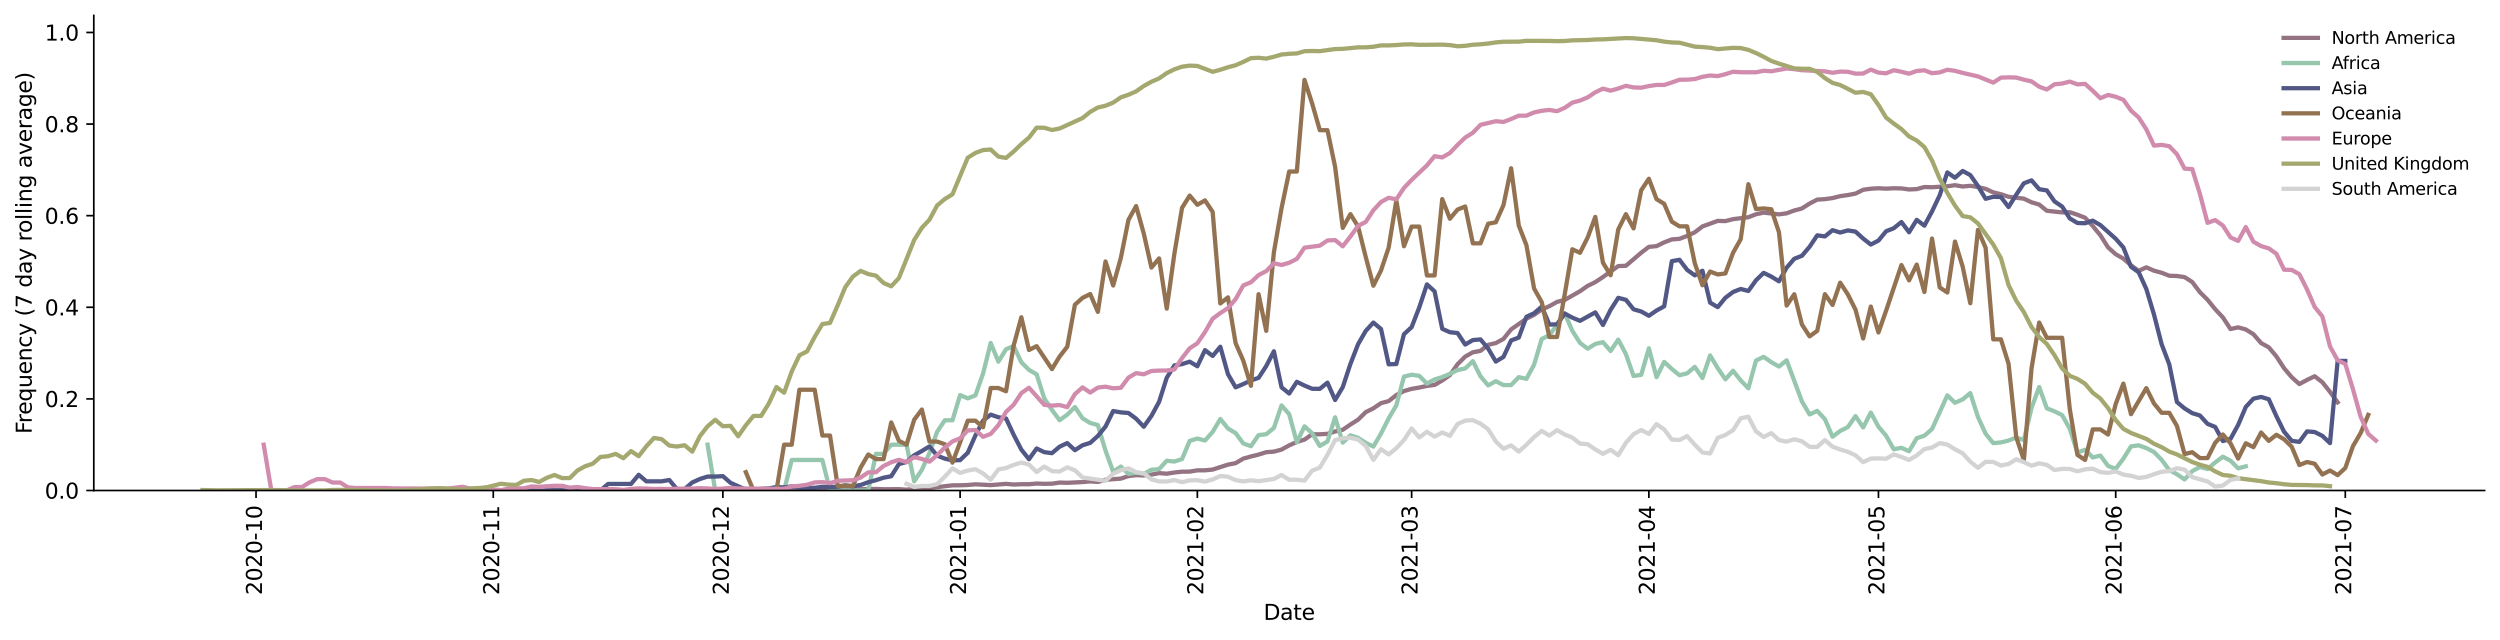 <?xml version="1.0" encoding="utf-8" standalone="no"?>
<!DOCTYPE svg PUBLIC "-//W3C//DTD SVG 1.1//EN"
  "http://www.w3.org/Graphics/SVG/1.1/DTD/svg11.dtd">
<svg height="298.621pt" version="1.1" viewBox="0 0 1166.981 298.621" width="1166.981pt" xmlns="http://www.w3.org/2000/svg" xmlns:xlink="http://www.w3.org/1999/xlink">
 <defs>
  <style type="text/css">*{stroke-linecap:butt;stroke-linejoin:round;}</style>
 </defs>
 <g id="figure_1">
  <g id="patch_1">
   <path d="M 0 298.621 
L 1166.981 298.621 
L 1166.981 0 
L 0 0 
z
" style="fill:#ffffff;"/>
  </g>
  <g id="axes_1">
   <g id="patch_2">
    <path d="M 43.781 228.96 
L 1159.781 228.96 
L 1159.781 7.2 
L 43.781 7.2 
z
" style="fill:#ffffff;"/>
   </g>
   <g id="matplotlib.axis_1">
    <g id="xtick_1">
     <g id="line2d_1">
      <defs>
       <path d="M 0 0 
L 0 3.5 
" id="m1d7f6520e1" style="stroke:#000000;stroke-width:0.8;"/>
      </defs>
      <g>
       <use style="stroke:#000000;stroke-width:0.8;" x="119.515" xlink:href="#m1d7f6520e1" y="228.96"/>
      </g>
     </g>
     <g id="text_1">
      <!-- 2020-10 -->
      <g transform="translate(122.274 277.743)rotate(-90)scale(0.1 -0.1)">
       <defs>
        <path d="M 1228 531 
L 3431 531 
L 3431 0 
L 469 0 
L 469 531 
Q 828 903 1448 1529 
Q 2069 2156 2228 2338 
Q 2531 2678 2651 2914 
Q 2772 3150 2772 3378 
Q 2772 3750 2511 3984 
Q 2250 4219 1831 4219 
Q 1534 4219 1204 4116 
Q 875 4013 500 3803 
L 500 4441 
Q 881 4594 1212 4672 
Q 1544 4750 1819 4750 
Q 2544 4750 2975 4387 
Q 3406 4025 3406 3419 
Q 3406 3131 3298 2873 
Q 3191 2616 2906 2266 
Q 2828 2175 2409 1742 
Q 1991 1309 1228 531 
z
" id="DejaVuSans-32" transform="scale(0.016)"/>
        <path d="M 2034 4250 
Q 1547 4250 1301 3770 
Q 1056 3291 1056 2328 
Q 1056 1369 1301 889 
Q 1547 409 2034 409 
Q 2525 409 2770 889 
Q 3016 1369 3016 2328 
Q 3016 3291 2770 3770 
Q 2525 4250 2034 4250 
z
M 2034 4750 
Q 2819 4750 3233 4129 
Q 3647 3509 3647 2328 
Q 3647 1150 3233 529 
Q 2819 -91 2034 -91 
Q 1250 -91 836 529 
Q 422 1150 422 2328 
Q 422 3509 836 4129 
Q 1250 4750 2034 4750 
z
" id="DejaVuSans-30" transform="scale(0.016)"/>
        <path d="M 313 2009 
L 1997 2009 
L 1997 1497 
L 313 1497 
L 313 2009 
z
" id="DejaVuSans-2d" transform="scale(0.016)"/>
        <path d="M 794 531 
L 1825 531 
L 1825 4091 
L 703 3866 
L 703 4441 
L 1819 4666 
L 2450 4666 
L 2450 531 
L 3481 531 
L 3481 0 
L 794 0 
L 794 531 
z
" id="DejaVuSans-31" transform="scale(0.016)"/>
       </defs>
       <use xlink:href="#DejaVuSans-32"/>
       <use x="63.623" xlink:href="#DejaVuSans-30"/>
       <use x="127.246" xlink:href="#DejaVuSans-32"/>
       <use x="190.869" xlink:href="#DejaVuSans-30"/>
       <use x="254.492" xlink:href="#DejaVuSans-2d"/>
       <use x="290.576" xlink:href="#DejaVuSans-31"/>
       <use x="354.199" xlink:href="#DejaVuSans-30"/>
      </g>
     </g>
    </g>
    <g id="xtick_2">
     <g id="line2d_2">
      <g>
       <use style="stroke:#000000;stroke-width:0.8;" x="230.258" xlink:href="#m1d7f6520e1" y="228.96"/>
      </g>
     </g>
     <g id="text_2">
      <!-- 2020-11 -->
      <g transform="translate(233.017 277.743)rotate(-90)scale(0.1 -0.1)">
       <use xlink:href="#DejaVuSans-32"/>
       <use x="63.623" xlink:href="#DejaVuSans-30"/>
       <use x="127.246" xlink:href="#DejaVuSans-32"/>
       <use x="190.869" xlink:href="#DejaVuSans-30"/>
       <use x="254.492" xlink:href="#DejaVuSans-2d"/>
       <use x="290.576" xlink:href="#DejaVuSans-31"/>
       <use x="354.199" xlink:href="#DejaVuSans-31"/>
      </g>
     </g>
    </g>
    <g id="xtick_3">
     <g id="line2d_3">
      <g>
       <use style="stroke:#000000;stroke-width:0.8;" x="337.428" xlink:href="#m1d7f6520e1" y="228.96"/>
      </g>
     </g>
     <g id="text_3">
      <!-- 2020-12 -->
      <g transform="translate(340.187 277.743)rotate(-90)scale(0.1 -0.1)">
       <use xlink:href="#DejaVuSans-32"/>
       <use x="63.623" xlink:href="#DejaVuSans-30"/>
       <use x="127.246" xlink:href="#DejaVuSans-32"/>
       <use x="190.869" xlink:href="#DejaVuSans-30"/>
       <use x="254.492" xlink:href="#DejaVuSans-2d"/>
       <use x="290.576" xlink:href="#DejaVuSans-31"/>
       <use x="354.199" xlink:href="#DejaVuSans-32"/>
      </g>
     </g>
    </g>
    <g id="xtick_4">
     <g id="line2d_4">
      <g>
       <use style="stroke:#000000;stroke-width:0.8;" x="448.17" xlink:href="#m1d7f6520e1" y="228.96"/>
      </g>
     </g>
     <g id="text_4">
      <!-- 2021-01 -->
      <g transform="translate(450.93 277.743)rotate(-90)scale(0.1 -0.1)">
       <use xlink:href="#DejaVuSans-32"/>
       <use x="63.623" xlink:href="#DejaVuSans-30"/>
       <use x="127.246" xlink:href="#DejaVuSans-32"/>
       <use x="190.869" xlink:href="#DejaVuSans-31"/>
       <use x="254.492" xlink:href="#DejaVuSans-2d"/>
       <use x="290.576" xlink:href="#DejaVuSans-30"/>
       <use x="354.199" xlink:href="#DejaVuSans-31"/>
      </g>
     </g>
    </g>
    <g id="xtick_5">
     <g id="line2d_5">
      <g>
       <use style="stroke:#000000;stroke-width:0.8;" x="558.913" xlink:href="#m1d7f6520e1" y="228.96"/>
      </g>
     </g>
     <g id="text_5">
      <!-- 2021-02 -->
      <g transform="translate(561.673 277.743)rotate(-90)scale(0.1 -0.1)">
       <use xlink:href="#DejaVuSans-32"/>
       <use x="63.623" xlink:href="#DejaVuSans-30"/>
       <use x="127.246" xlink:href="#DejaVuSans-32"/>
       <use x="190.869" xlink:href="#DejaVuSans-31"/>
       <use x="254.492" xlink:href="#DejaVuSans-2d"/>
       <use x="290.576" xlink:href="#DejaVuSans-30"/>
       <use x="354.199" xlink:href="#DejaVuSans-32"/>
      </g>
     </g>
    </g>
    <g id="xtick_6">
     <g id="line2d_6">
      <g>
       <use style="stroke:#000000;stroke-width:0.8;" x="658.939" xlink:href="#m1d7f6520e1" y="228.96"/>
      </g>
     </g>
     <g id="text_6">
      <!-- 2021-03 -->
      <g transform="translate(661.698 277.743)rotate(-90)scale(0.1 -0.1)">
       <defs>
        <path d="M 2597 2516 
Q 3050 2419 3304 2112 
Q 3559 1806 3559 1356 
Q 3559 666 3084 287 
Q 2609 -91 1734 -91 
Q 1441 -91 1130 -33 
Q 819 25 488 141 
L 488 750 
Q 750 597 1062 519 
Q 1375 441 1716 441 
Q 2309 441 2620 675 
Q 2931 909 2931 1356 
Q 2931 1769 2642 2001 
Q 2353 2234 1838 2234 
L 1294 2234 
L 1294 2753 
L 1863 2753 
Q 2328 2753 2575 2939 
Q 2822 3125 2822 3475 
Q 2822 3834 2567 4026 
Q 2313 4219 1838 4219 
Q 1578 4219 1281 4162 
Q 984 4106 628 3988 
L 628 4550 
Q 988 4650 1302 4700 
Q 1616 4750 1894 4750 
Q 2613 4750 3031 4423 
Q 3450 4097 3450 3541 
Q 3450 3153 3228 2886 
Q 3006 2619 2597 2516 
z
" id="DejaVuSans-33" transform="scale(0.016)"/>
       </defs>
       <use xlink:href="#DejaVuSans-32"/>
       <use x="63.623" xlink:href="#DejaVuSans-30"/>
       <use x="127.246" xlink:href="#DejaVuSans-32"/>
       <use x="190.869" xlink:href="#DejaVuSans-31"/>
       <use x="254.492" xlink:href="#DejaVuSans-2d"/>
       <use x="290.576" xlink:href="#DejaVuSans-30"/>
       <use x="354.199" xlink:href="#DejaVuSans-33"/>
      </g>
     </g>
    </g>
    <g id="xtick_7">
     <g id="line2d_7">
      <g>
       <use style="stroke:#000000;stroke-width:0.8;" x="769.681" xlink:href="#m1d7f6520e1" y="228.96"/>
      </g>
     </g>
     <g id="text_7">
      <!-- 2021-04 -->
      <g transform="translate(772.441 277.743)rotate(-90)scale(0.1 -0.1)">
       <defs>
        <path d="M 2419 4116 
L 825 1625 
L 2419 1625 
L 2419 4116 
z
M 2253 4666 
L 3047 4666 
L 3047 1625 
L 3713 1625 
L 3713 1100 
L 3047 1100 
L 3047 0 
L 2419 0 
L 2419 1100 
L 313 1100 
L 313 1709 
L 2253 4666 
z
" id="DejaVuSans-34" transform="scale(0.016)"/>
       </defs>
       <use xlink:href="#DejaVuSans-32"/>
       <use x="63.623" xlink:href="#DejaVuSans-30"/>
       <use x="127.246" xlink:href="#DejaVuSans-32"/>
       <use x="190.869" xlink:href="#DejaVuSans-31"/>
       <use x="254.492" xlink:href="#DejaVuSans-2d"/>
       <use x="290.576" xlink:href="#DejaVuSans-30"/>
       <use x="354.199" xlink:href="#DejaVuSans-34"/>
      </g>
     </g>
    </g>
    <g id="xtick_8">
     <g id="line2d_8">
      <g>
       <use style="stroke:#000000;stroke-width:0.8;" x="876.852" xlink:href="#m1d7f6520e1" y="228.96"/>
      </g>
     </g>
     <g id="text_8">
      <!-- 2021-05 -->
      <g transform="translate(879.611 277.743)rotate(-90)scale(0.1 -0.1)">
       <defs>
        <path d="M 691 4666 
L 3169 4666 
L 3169 4134 
L 1269 4134 
L 1269 2991 
Q 1406 3038 1543 3061 
Q 1681 3084 1819 3084 
Q 2600 3084 3056 2656 
Q 3513 2228 3513 1497 
Q 3513 744 3044 326 
Q 2575 -91 1722 -91 
Q 1428 -91 1123 -41 
Q 819 9 494 109 
L 494 744 
Q 775 591 1075 516 
Q 1375 441 1709 441 
Q 2250 441 2565 725 
Q 2881 1009 2881 1497 
Q 2881 1984 2565 2268 
Q 2250 2553 1709 2553 
Q 1456 2553 1204 2497 
Q 953 2441 691 2322 
L 691 4666 
z
" id="DejaVuSans-35" transform="scale(0.016)"/>
       </defs>
       <use xlink:href="#DejaVuSans-32"/>
       <use x="63.623" xlink:href="#DejaVuSans-30"/>
       <use x="127.246" xlink:href="#DejaVuSans-32"/>
       <use x="190.869" xlink:href="#DejaVuSans-31"/>
       <use x="254.492" xlink:href="#DejaVuSans-2d"/>
       <use x="290.576" xlink:href="#DejaVuSans-30"/>
       <use x="354.199" xlink:href="#DejaVuSans-35"/>
      </g>
     </g>
    </g>
    <g id="xtick_9">
     <g id="line2d_9">
      <g>
       <use style="stroke:#000000;stroke-width:0.8;" x="987.594" xlink:href="#m1d7f6520e1" y="228.96"/>
      </g>
     </g>
     <g id="text_9">
      <!-- 2021-06 -->
      <g transform="translate(990.354 277.743)rotate(-90)scale(0.1 -0.1)">
       <defs>
        <path d="M 2113 2584 
Q 1688 2584 1439 2293 
Q 1191 2003 1191 1497 
Q 1191 994 1439 701 
Q 1688 409 2113 409 
Q 2538 409 2786 701 
Q 3034 994 3034 1497 
Q 3034 2003 2786 2293 
Q 2538 2584 2113 2584 
z
M 3366 4563 
L 3366 3988 
Q 3128 4100 2886 4159 
Q 2644 4219 2406 4219 
Q 1781 4219 1451 3797 
Q 1122 3375 1075 2522 
Q 1259 2794 1537 2939 
Q 1816 3084 2150 3084 
Q 2853 3084 3261 2657 
Q 3669 2231 3669 1497 
Q 3669 778 3244 343 
Q 2819 -91 2113 -91 
Q 1303 -91 875 529 
Q 447 1150 447 2328 
Q 447 3434 972 4092 
Q 1497 4750 2381 4750 
Q 2619 4750 2861 4703 
Q 3103 4656 3366 4563 
z
" id="DejaVuSans-36" transform="scale(0.016)"/>
       </defs>
       <use xlink:href="#DejaVuSans-32"/>
       <use x="63.623" xlink:href="#DejaVuSans-30"/>
       <use x="127.246" xlink:href="#DejaVuSans-32"/>
       <use x="190.869" xlink:href="#DejaVuSans-31"/>
       <use x="254.492" xlink:href="#DejaVuSans-2d"/>
       <use x="290.576" xlink:href="#DejaVuSans-30"/>
       <use x="354.199" xlink:href="#DejaVuSans-36"/>
      </g>
     </g>
    </g>
    <g id="xtick_10">
     <g id="line2d_10">
      <g>
       <use style="stroke:#000000;stroke-width:0.8;" x="1094.765" xlink:href="#m1d7f6520e1" y="228.96"/>
      </g>
     </g>
     <g id="text_10">
      <!-- 2021-07 -->
      <g transform="translate(1097.524 277.743)rotate(-90)scale(0.1 -0.1)">
       <defs>
        <path d="M 525 4666 
L 3525 4666 
L 3525 4397 
L 1831 0 
L 1172 0 
L 2766 4134 
L 525 4134 
L 525 4666 
z
" id="DejaVuSans-37" transform="scale(0.016)"/>
       </defs>
       <use xlink:href="#DejaVuSans-32"/>
       <use x="63.623" xlink:href="#DejaVuSans-30"/>
       <use x="127.246" xlink:href="#DejaVuSans-32"/>
       <use x="190.869" xlink:href="#DejaVuSans-31"/>
       <use x="254.492" xlink:href="#DejaVuSans-2d"/>
       <use x="290.576" xlink:href="#DejaVuSans-30"/>
       <use x="354.199" xlink:href="#DejaVuSans-37"/>
      </g>
     </g>
    </g>
    <g id="text_11">
     <!-- Date -->
     <g transform="translate(589.83 289.341)scale(0.1 -0.1)">
      <defs>
       <path d="M 1259 4147 
L 1259 519 
L 2022 519 
Q 2988 519 3436 956 
Q 3884 1394 3884 2338 
Q 3884 3275 3436 3711 
Q 2988 4147 2022 4147 
L 1259 4147 
z
M 628 4666 
L 1925 4666 
Q 3281 4666 3915 4102 
Q 4550 3538 4550 2338 
Q 4550 1131 3912 565 
Q 3275 0 1925 0 
L 628 0 
L 628 4666 
z
" id="DejaVuSans-44" transform="scale(0.016)"/>
       <path d="M 2194 1759 
Q 1497 1759 1228 1600 
Q 959 1441 959 1056 
Q 959 750 1161 570 
Q 1363 391 1709 391 
Q 2188 391 2477 730 
Q 2766 1069 2766 1631 
L 2766 1759 
L 2194 1759 
z
M 3341 1997 
L 3341 0 
L 2766 0 
L 2766 531 
Q 2569 213 2275 61 
Q 1981 -91 1556 -91 
Q 1019 -91 701 211 
Q 384 513 384 1019 
Q 384 1609 779 1909 
Q 1175 2209 1959 2209 
L 2766 2209 
L 2766 2266 
Q 2766 2663 2505 2880 
Q 2244 3097 1772 3097 
Q 1472 3097 1187 3025 
Q 903 2953 641 2809 
L 641 3341 
Q 956 3463 1253 3523 
Q 1550 3584 1831 3584 
Q 2591 3584 2966 3190 
Q 3341 2797 3341 1997 
z
" id="DejaVuSans-61" transform="scale(0.016)"/>
       <path d="M 1172 4494 
L 1172 3500 
L 2356 3500 
L 2356 3053 
L 1172 3053 
L 1172 1153 
Q 1172 725 1289 603 
Q 1406 481 1766 481 
L 2356 481 
L 2356 0 
L 1766 0 
Q 1100 0 847 248 
Q 594 497 594 1153 
L 594 3053 
L 172 3053 
L 172 3500 
L 594 3500 
L 594 4494 
L 1172 4494 
z
" id="DejaVuSans-74" transform="scale(0.016)"/>
       <path d="M 3597 1894 
L 3597 1613 
L 953 1613 
Q 991 1019 1311 708 
Q 1631 397 2203 397 
Q 2534 397 2845 478 
Q 3156 559 3463 722 
L 3463 178 
Q 3153 47 2828 -22 
Q 2503 -91 2169 -91 
Q 1331 -91 842 396 
Q 353 884 353 1716 
Q 353 2575 817 3079 
Q 1281 3584 2069 3584 
Q 2775 3584 3186 3129 
Q 3597 2675 3597 1894 
z
M 3022 2063 
Q 3016 2534 2758 2815 
Q 2500 3097 2075 3097 
Q 1594 3097 1305 2825 
Q 1016 2553 972 2059 
L 3022 2063 
z
" id="DejaVuSans-65" transform="scale(0.016)"/>
      </defs>
      <use xlink:href="#DejaVuSans-44"/>
      <use x="77.002" xlink:href="#DejaVuSans-61"/>
      <use x="138.281" xlink:href="#DejaVuSans-74"/>
      <use x="177.49" xlink:href="#DejaVuSans-65"/>
     </g>
    </g>
   </g>
   <g id="matplotlib.axis_2">
    <g id="ytick_1">
     <g id="line2d_11">
      <defs>
       <path d="M 0 0 
L -3.5 0 
" id="m1515e46001" style="stroke:#000000;stroke-width:0.8;"/>
      </defs>
      <g>
       <use style="stroke:#000000;stroke-width:0.8;" x="43.781" xlink:href="#m1515e46001" y="228.96"/>
      </g>
     </g>
     <g id="text_12">
      <!-- 0.0 -->
      <g transform="translate(20.878 232.759)scale(0.1 -0.1)">
       <defs>
        <path d="M 684 794 
L 1344 794 
L 1344 0 
L 684 0 
L 684 794 
z
" id="DejaVuSans-2e" transform="scale(0.016)"/>
       </defs>
       <use xlink:href="#DejaVuSans-30"/>
       <use x="63.623" xlink:href="#DejaVuSans-2e"/>
       <use x="95.41" xlink:href="#DejaVuSans-30"/>
      </g>
     </g>
    </g>
    <g id="ytick_2">
     <g id="line2d_12">
      <g>
       <use style="stroke:#000000;stroke-width:0.8;" x="43.781" xlink:href="#m1515e46001" y="186.199"/>
      </g>
     </g>
     <g id="text_13">
      <!-- 0.2 -->
      <g transform="translate(20.878 189.999)scale(0.1 -0.1)">
       <use xlink:href="#DejaVuSans-30"/>
       <use x="63.623" xlink:href="#DejaVuSans-2e"/>
       <use x="95.41" xlink:href="#DejaVuSans-32"/>
      </g>
     </g>
    </g>
    <g id="ytick_3">
     <g id="line2d_13">
      <g>
       <use style="stroke:#000000;stroke-width:0.8;" x="43.781" xlink:href="#m1515e46001" y="143.439"/>
      </g>
     </g>
     <g id="text_14">
      <!-- 0.4 -->
      <g transform="translate(20.878 147.238)scale(0.1 -0.1)">
       <use xlink:href="#DejaVuSans-30"/>
       <use x="63.623" xlink:href="#DejaVuSans-2e"/>
       <use x="95.41" xlink:href="#DejaVuSans-34"/>
      </g>
     </g>
    </g>
    <g id="ytick_4">
     <g id="line2d_14">
      <g>
       <use style="stroke:#000000;stroke-width:0.8;" x="43.781" xlink:href="#m1515e46001" y="100.678"/>
      </g>
     </g>
     <g id="text_15">
      <!-- 0.6 -->
      <g transform="translate(20.878 104.478)scale(0.1 -0.1)">
       <use xlink:href="#DejaVuSans-30"/>
       <use x="63.623" xlink:href="#DejaVuSans-2e"/>
       <use x="95.41" xlink:href="#DejaVuSans-36"/>
      </g>
     </g>
    </g>
    <g id="ytick_5">
     <g id="line2d_15">
      <g>
       <use style="stroke:#000000;stroke-width:0.8;" x="43.781" xlink:href="#m1515e46001" y="57.918"/>
      </g>
     </g>
     <g id="text_16">
      <!-- 0.8 -->
      <g transform="translate(20.878 61.717)scale(0.1 -0.1)">
       <defs>
        <path d="M 2034 2216 
Q 1584 2216 1326 1975 
Q 1069 1734 1069 1313 
Q 1069 891 1326 650 
Q 1584 409 2034 409 
Q 2484 409 2743 651 
Q 3003 894 3003 1313 
Q 3003 1734 2745 1975 
Q 2488 2216 2034 2216 
z
M 1403 2484 
Q 997 2584 770 2862 
Q 544 3141 544 3541 
Q 544 4100 942 4425 
Q 1341 4750 2034 4750 
Q 2731 4750 3128 4425 
Q 3525 4100 3525 3541 
Q 3525 3141 3298 2862 
Q 3072 2584 2669 2484 
Q 3125 2378 3379 2068 
Q 3634 1759 3634 1313 
Q 3634 634 3220 271 
Q 2806 -91 2034 -91 
Q 1263 -91 848 271 
Q 434 634 434 1313 
Q 434 1759 690 2068 
Q 947 2378 1403 2484 
z
M 1172 3481 
Q 1172 3119 1398 2916 
Q 1625 2713 2034 2713 
Q 2441 2713 2670 2916 
Q 2900 3119 2900 3481 
Q 2900 3844 2670 4047 
Q 2441 4250 2034 4250 
Q 1625 4250 1398 4047 
Q 1172 3844 1172 3481 
z
" id="DejaVuSans-38" transform="scale(0.016)"/>
       </defs>
       <use xlink:href="#DejaVuSans-30"/>
       <use x="63.623" xlink:href="#DejaVuSans-2e"/>
       <use x="95.41" xlink:href="#DejaVuSans-38"/>
      </g>
     </g>
    </g>
    <g id="ytick_6">
     <g id="line2d_16">
      <g>
       <use style="stroke:#000000;stroke-width:0.8;" x="43.781" xlink:href="#m1515e46001" y="15.157"/>
      </g>
     </g>
     <g id="text_17">
      <!-- 1.0 -->
      <g transform="translate(20.878 18.957)scale(0.1 -0.1)">
       <use xlink:href="#DejaVuSans-31"/>
       <use x="63.623" xlink:href="#DejaVuSans-2e"/>
       <use x="95.41" xlink:href="#DejaVuSans-30"/>
      </g>
     </g>
    </g>
    <g id="text_18">
     <!-- Frequency (7 day rolling average) -->
     <g transform="translate(14.798 202.529)rotate(-90)scale(0.1 -0.1)">
      <defs>
       <path d="M 628 4666 
L 3309 4666 
L 3309 4134 
L 1259 4134 
L 1259 2759 
L 3109 2759 
L 3109 2228 
L 1259 2228 
L 1259 0 
L 628 0 
L 628 4666 
z
" id="DejaVuSans-46" transform="scale(0.016)"/>
       <path d="M 2631 2963 
Q 2534 3019 2420 3045 
Q 2306 3072 2169 3072 
Q 1681 3072 1420 2755 
Q 1159 2438 1159 1844 
L 1159 0 
L 581 0 
L 581 3500 
L 1159 3500 
L 1159 2956 
Q 1341 3275 1631 3429 
Q 1922 3584 2338 3584 
Q 2397 3584 2469 3576 
Q 2541 3569 2628 3553 
L 2631 2963 
z
" id="DejaVuSans-72" transform="scale(0.016)"/>
       <path d="M 947 1747 
Q 947 1113 1208 752 
Q 1469 391 1925 391 
Q 2381 391 2643 752 
Q 2906 1113 2906 1747 
Q 2906 2381 2643 2742 
Q 2381 3103 1925 3103 
Q 1469 3103 1208 2742 
Q 947 2381 947 1747 
z
M 2906 525 
Q 2725 213 2448 61 
Q 2172 -91 1784 -91 
Q 1150 -91 751 415 
Q 353 922 353 1747 
Q 353 2572 751 3078 
Q 1150 3584 1784 3584 
Q 2172 3584 2448 3432 
Q 2725 3281 2906 2969 
L 2906 3500 
L 3481 3500 
L 3481 -1331 
L 2906 -1331 
L 2906 525 
z
" id="DejaVuSans-71" transform="scale(0.016)"/>
       <path d="M 544 1381 
L 544 3500 
L 1119 3500 
L 1119 1403 
Q 1119 906 1312 657 
Q 1506 409 1894 409 
Q 2359 409 2629 706 
Q 2900 1003 2900 1516 
L 2900 3500 
L 3475 3500 
L 3475 0 
L 2900 0 
L 2900 538 
Q 2691 219 2414 64 
Q 2138 -91 1772 -91 
Q 1169 -91 856 284 
Q 544 659 544 1381 
z
M 1991 3584 
L 1991 3584 
z
" id="DejaVuSans-75" transform="scale(0.016)"/>
       <path d="M 3513 2113 
L 3513 0 
L 2938 0 
L 2938 2094 
Q 2938 2591 2744 2837 
Q 2550 3084 2163 3084 
Q 1697 3084 1428 2787 
Q 1159 2491 1159 1978 
L 1159 0 
L 581 0 
L 581 3500 
L 1159 3500 
L 1159 2956 
Q 1366 3272 1645 3428 
Q 1925 3584 2291 3584 
Q 2894 3584 3203 3211 
Q 3513 2838 3513 2113 
z
" id="DejaVuSans-6e" transform="scale(0.016)"/>
       <path d="M 3122 3366 
L 3122 2828 
Q 2878 2963 2633 3030 
Q 2388 3097 2138 3097 
Q 1578 3097 1268 2742 
Q 959 2388 959 1747 
Q 959 1106 1268 751 
Q 1578 397 2138 397 
Q 2388 397 2633 464 
Q 2878 531 3122 666 
L 3122 134 
Q 2881 22 2623 -34 
Q 2366 -91 2075 -91 
Q 1284 -91 818 406 
Q 353 903 353 1747 
Q 353 2603 823 3093 
Q 1294 3584 2113 3584 
Q 2378 3584 2631 3529 
Q 2884 3475 3122 3366 
z
" id="DejaVuSans-63" transform="scale(0.016)"/>
       <path d="M 2059 -325 
Q 1816 -950 1584 -1140 
Q 1353 -1331 966 -1331 
L 506 -1331 
L 506 -850 
L 844 -850 
Q 1081 -850 1212 -737 
Q 1344 -625 1503 -206 
L 1606 56 
L 191 3500 
L 800 3500 
L 1894 763 
L 2988 3500 
L 3597 3500 
L 2059 -325 
z
" id="DejaVuSans-79" transform="scale(0.016)"/>
       <path id="DejaVuSans-20" transform="scale(0.016)"/>
       <path d="M 1984 4856 
Q 1566 4138 1362 3434 
Q 1159 2731 1159 2009 
Q 1159 1288 1364 580 
Q 1569 -128 1984 -844 
L 1484 -844 
Q 1016 -109 783 600 
Q 550 1309 550 2009 
Q 550 2706 781 3412 
Q 1013 4119 1484 4856 
L 1984 4856 
z
" id="DejaVuSans-28" transform="scale(0.016)"/>
       <path d="M 2906 2969 
L 2906 4863 
L 3481 4863 
L 3481 0 
L 2906 0 
L 2906 525 
Q 2725 213 2448 61 
Q 2172 -91 1784 -91 
Q 1150 -91 751 415 
Q 353 922 353 1747 
Q 353 2572 751 3078 
Q 1150 3584 1784 3584 
Q 2172 3584 2448 3432 
Q 2725 3281 2906 2969 
z
M 947 1747 
Q 947 1113 1208 752 
Q 1469 391 1925 391 
Q 2381 391 2643 752 
Q 2906 1113 2906 1747 
Q 2906 2381 2643 2742 
Q 2381 3103 1925 3103 
Q 1469 3103 1208 2742 
Q 947 2381 947 1747 
z
" id="DejaVuSans-64" transform="scale(0.016)"/>
       <path d="M 1959 3097 
Q 1497 3097 1228 2736 
Q 959 2375 959 1747 
Q 959 1119 1226 758 
Q 1494 397 1959 397 
Q 2419 397 2687 759 
Q 2956 1122 2956 1747 
Q 2956 2369 2687 2733 
Q 2419 3097 1959 3097 
z
M 1959 3584 
Q 2709 3584 3137 3096 
Q 3566 2609 3566 1747 
Q 3566 888 3137 398 
Q 2709 -91 1959 -91 
Q 1206 -91 779 398 
Q 353 888 353 1747 
Q 353 2609 779 3096 
Q 1206 3584 1959 3584 
z
" id="DejaVuSans-6f" transform="scale(0.016)"/>
       <path d="M 603 4863 
L 1178 4863 
L 1178 0 
L 603 0 
L 603 4863 
z
" id="DejaVuSans-6c" transform="scale(0.016)"/>
       <path d="M 603 3500 
L 1178 3500 
L 1178 0 
L 603 0 
L 603 3500 
z
M 603 4863 
L 1178 4863 
L 1178 4134 
L 603 4134 
L 603 4863 
z
" id="DejaVuSans-69" transform="scale(0.016)"/>
       <path d="M 2906 1791 
Q 2906 2416 2648 2759 
Q 2391 3103 1925 3103 
Q 1463 3103 1205 2759 
Q 947 2416 947 1791 
Q 947 1169 1205 825 
Q 1463 481 1925 481 
Q 2391 481 2648 825 
Q 2906 1169 2906 1791 
z
M 3481 434 
Q 3481 -459 3084 -895 
Q 2688 -1331 1869 -1331 
Q 1566 -1331 1297 -1286 
Q 1028 -1241 775 -1147 
L 775 -588 
Q 1028 -725 1275 -790 
Q 1522 -856 1778 -856 
Q 2344 -856 2625 -561 
Q 2906 -266 2906 331 
L 2906 616 
Q 2728 306 2450 153 
Q 2172 0 1784 0 
Q 1141 0 747 490 
Q 353 981 353 1791 
Q 353 2603 747 3093 
Q 1141 3584 1784 3584 
Q 2172 3584 2450 3431 
Q 2728 3278 2906 2969 
L 2906 3500 
L 3481 3500 
L 3481 434 
z
" id="DejaVuSans-67" transform="scale(0.016)"/>
       <path d="M 191 3500 
L 800 3500 
L 1894 563 
L 2988 3500 
L 3597 3500 
L 2284 0 
L 1503 0 
L 191 3500 
z
" id="DejaVuSans-76" transform="scale(0.016)"/>
       <path d="M 513 4856 
L 1013 4856 
Q 1481 4119 1714 3412 
Q 1947 2706 1947 2009 
Q 1947 1309 1714 600 
Q 1481 -109 1013 -844 
L 513 -844 
Q 928 -128 1133 580 
Q 1338 1288 1338 2009 
Q 1338 2731 1133 3434 
Q 928 4138 513 4856 
z
" id="DejaVuSans-29" transform="scale(0.016)"/>
      </defs>
      <use xlink:href="#DejaVuSans-46"/>
      <use x="50.27" xlink:href="#DejaVuSans-72"/>
      <use x="89.133" xlink:href="#DejaVuSans-65"/>
      <use x="150.656" xlink:href="#DejaVuSans-71"/>
      <use x="214.133" xlink:href="#DejaVuSans-75"/>
      <use x="277.512" xlink:href="#DejaVuSans-65"/>
      <use x="339.035" xlink:href="#DejaVuSans-6e"/>
      <use x="402.414" xlink:href="#DejaVuSans-63"/>
      <use x="457.395" xlink:href="#DejaVuSans-79"/>
      <use x="516.574" xlink:href="#DejaVuSans-20"/>
      <use x="548.361" xlink:href="#DejaVuSans-28"/>
      <use x="587.375" xlink:href="#DejaVuSans-37"/>
      <use x="650.998" xlink:href="#DejaVuSans-20"/>
      <use x="682.785" xlink:href="#DejaVuSans-64"/>
      <use x="746.262" xlink:href="#DejaVuSans-61"/>
      <use x="807.541" xlink:href="#DejaVuSans-79"/>
      <use x="866.721" xlink:href="#DejaVuSans-20"/>
      <use x="898.508" xlink:href="#DejaVuSans-72"/>
      <use x="937.371" xlink:href="#DejaVuSans-6f"/>
      <use x="998.553" xlink:href="#DejaVuSans-6c"/>
      <use x="1026.336" xlink:href="#DejaVuSans-6c"/>
      <use x="1054.119" xlink:href="#DejaVuSans-69"/>
      <use x="1081.902" xlink:href="#DejaVuSans-6e"/>
      <use x="1145.281" xlink:href="#DejaVuSans-67"/>
      <use x="1208.758" xlink:href="#DejaVuSans-20"/>
      <use x="1240.545" xlink:href="#DejaVuSans-61"/>
      <use x="1301.824" xlink:href="#DejaVuSans-76"/>
      <use x="1361.004" xlink:href="#DejaVuSans-65"/>
      <use x="1422.527" xlink:href="#DejaVuSans-72"/>
      <use x="1463.641" xlink:href="#DejaVuSans-61"/>
      <use x="1524.92" xlink:href="#DejaVuSans-67"/>
      <use x="1588.396" xlink:href="#DejaVuSans-65"/>
      <use x="1649.92" xlink:href="#DejaVuSans-29"/>
     </g>
    </g>
   </g>
   <g id="line2d_17">
    <path clip-path="url(#p18f1c67593)" d="M 255.264 228.674 
L 262.409 228.75 
L 269.553 228.748 
L 273.126 228.915 
L 298.132 228.822 
L 301.704 228.706 
L 315.994 228.657 
L 319.566 228.543 
L 323.138 228.543 
L 330.283 228.729 
L 333.856 228.729 
L 337.428 228.925 
L 358.862 228.802 
L 366.007 228.882 
L 373.151 228.798 
L 376.724 228.876 
L 383.868 228.665 
L 408.875 228.241 
L 412.447 228.377 
L 419.592 228.328 
L 423.164 228.573 
L 426.736 228.18 
L 433.881 227.84 
L 441.026 226.961 
L 444.598 226.551 
L 448.17 226.527 
L 451.743 226.392 
L 455.315 226.072 
L 462.46 226.444 
L 469.605 225.861 
L 473.177 226.183 
L 476.749 226.024 
L 480.322 226.041 
L 483.894 225.716 
L 487.466 225.85 
L 491.039 225.78 
L 494.611 225.26 
L 498.183 225.366 
L 505.328 225.03 
L 508.9 224.709 
L 512.473 224.955 
L 516.045 223.948 
L 523.19 223.416 
L 526.762 222.231 
L 530.334 221.794 
L 533.907 221.943 
L 537.479 221.551 
L 541.051 220.836 
L 544.624 221.126 
L 548.196 220.559 
L 551.768 220.182 
L 555.341 220.145 
L 558.913 219.559 
L 562.485 219.545 
L 566.058 219.192 
L 573.203 216.888 
L 576.775 216.194 
L 580.347 214.08 
L 583.92 213.073 
L 587.492 212.198 
L 591.064 211.076 
L 594.637 210.817 
L 598.209 209.855 
L 601.781 207.897 
L 605.354 206.284 
L 608.926 205.208 
L 612.498 202.698 
L 616.071 202.719 
L 619.643 202.517 
L 623.215 201.422 
L 626.788 200.618 
L 630.36 198.162 
L 633.932 195.908 
L 637.505 192.39 
L 641.077 190.598 
L 644.649 188.18 
L 648.222 187.234 
L 651.794 184.407 
L 655.366 182.549 
L 658.939 181.506 
L 662.511 180.91 
L 666.083 180.144 
L 669.656 179.659 
L 673.228 177.615 
L 676.8 175.087 
L 680.373 170.018 
L 683.945 166.459 
L 687.517 164.444 
L 691.09 163.753 
L 694.662 160.97 
L 698.235 160.14 
L 701.807 158.207 
L 705.379 153.75 
L 712.524 148.749 
L 716.096 146.978 
L 719.669 144.468 
L 723.241 142.925 
L 726.813 140.918 
L 730.386 140.003 
L 737.53 135.943 
L 741.103 133.442 
L 744.675 131.685 
L 748.247 129.312 
L 755.392 124.204 
L 758.964 124.06 
L 766.109 117.956 
L 769.681 115.233 
L 773.254 114.896 
L 776.826 113.129 
L 780.398 111.764 
L 783.971 111.487 
L 787.543 110.127 
L 791.115 108.441 
L 794.688 105.693 
L 801.832 103.11 
L 805.405 103.209 
L 808.977 102.3 
L 816.122 101.396 
L 819.694 100.01 
L 823.267 99.25 
L 830.411 100.065 
L 833.984 99.57 
L 837.556 98.251 
L 841.128 97.302 
L 844.701 95.017 
L 848.273 93.178 
L 851.845 92.952 
L 855.418 92.453 
L 858.99 91.561 
L 862.562 91.051 
L 866.135 90.375 
L 869.707 88.586 
L 873.279 88.089 
L 876.852 87.873 
L 880.424 88.059 
L 883.996 87.877 
L 887.569 87.952 
L 891.141 88.441 
L 894.713 88.28 
L 898.286 87.297 
L 901.858 87.408 
L 909.003 86.955 
L 912.575 86.452 
L 916.147 87.063 
L 919.72 86.725 
L 923.292 87.305 
L 926.864 88.155 
L 930.437 89.79 
L 934.009 90.645 
L 937.582 91.855 
L 944.726 92.741 
L 948.299 94.427 
L 951.871 95.468 
L 955.443 98.387 
L 962.588 99.152 
L 966.16 99.044 
L 969.733 100.235 
L 973.305 101.642 
L 976.877 105.503 
L 980.45 109.836 
L 984.022 115.463 
L 987.594 118.675 
L 991.167 120.719 
L 994.739 123.83 
L 998.311 126.431 
L 1001.884 124.783 
L 1005.456 126.347 
L 1009.028 127.318 
L 1012.601 128.724 
L 1016.173 128.824 
L 1019.745 129.36 
L 1023.318 131.639 
L 1026.89 136.4 
L 1030.462 139.927 
L 1034.035 144.341 
L 1037.607 148.134 
L 1041.179 153.598 
L 1044.752 152.797 
L 1048.324 153.798 
L 1051.896 156.02 
L 1055.469 160.157 
L 1059.041 162.123 
L 1062.614 166.39 
L 1066.186 171.888 
L 1069.758 176.081 
L 1073.331 179.279 
L 1076.903 177.335 
L 1080.475 175.628 
L 1084.048 178.412 
L 1087.62 182.927 
L 1091.192 187.806 
L 1091.192 187.806 
" style="fill:none;stroke:#947383;stroke-linecap:square;stroke-width:2;"/>
   </g>
   <g id="line2d_18">
    <path clip-path="url(#p18f1c67593)" d="M 330.283 207.58 
L 333.856 228.96 
L 366.007 228.96 
L 369.579 214.706 
L 383.868 214.706 
L 387.441 228.96 
L 405.302 228.96 
L 408.875 211.856 
L 412.447 211.856 
L 416.019 207.58 
L 423.164 207.58 
L 426.736 224.684 
L 430.309 219.339 
L 433.881 211.398 
L 437.453 201.53 
L 441.026 196.185 
L 444.598 196.185 
L 448.17 184.426 
L 451.743 185.953 
L 455.315 184.568 
L 458.888 174.364 
L 462.46 160.11 
L 466.032 168.83 
L 469.605 163.034 
L 473.177 161.508 
L 476.749 169.102 
L 480.322 172.665 
L 483.894 174.736 
L 487.466 185.978 
L 491.039 191.335 
L 494.611 196.14 
L 498.183 193.56 
L 501.756 190.005 
L 505.328 195.25 
L 508.9 197.445 
L 512.473 198.414 
L 516.045 210.348 
L 519.617 220.216 
L 523.19 217.802 
L 526.762 221.209 
L 530.334 220.631 
L 533.907 221.166 
L 537.479 219.291 
L 541.051 218.989 
L 544.624 215.078 
L 548.196 215.435 
L 551.768 214.293 
L 555.341 205.802 
L 558.913 204.716 
L 562.485 205.619 
L 566.058 201.607 
L 569.63 195.579 
L 573.203 200.018 
L 576.775 202.174 
L 580.347 207.002 
L 583.92 208.285 
L 587.492 203.1 
L 591.064 202.692 
L 594.637 199.776 
L 598.209 189.261 
L 601.781 193.323 
L 605.354 206.48 
L 608.926 199.021 
L 612.498 202.232 
L 616.071 208.149 
L 619.643 206.074 
L 623.215 194.79 
L 626.788 206.595 
L 630.36 203.194 
L 633.932 204.371 
L 637.505 206.693 
L 641.077 208.474 
L 644.649 202.374 
L 648.222 195.297 
L 651.794 189.216 
L 655.366 175.785 
L 658.939 174.921 
L 662.511 175.438 
L 666.083 179.078 
L 669.656 177.108 
L 673.228 176.032 
L 676.8 174.52 
L 680.373 172.738 
L 683.945 171.992 
L 687.517 168.591 
L 691.09 175.659 
L 694.662 179.922 
L 698.235 177.932 
L 701.807 179.74 
L 705.379 179.74 
L 708.952 176.053 
L 712.524 176.826 
L 716.096 170.239 
L 719.669 158.236 
L 723.241 156.48 
L 726.813 151.629 
L 730.386 146.253 
L 733.958 154.433 
L 737.53 160.059 
L 741.103 162.766 
L 744.675 160.56 
L 748.247 159.712 
L 751.82 163.838 
L 755.392 158.527 
L 758.964 165.322 
L 762.537 175.503 
L 766.109 174.963 
L 769.681 162.585 
L 773.254 176.055 
L 776.826 168.928 
L 780.398 172.234 
L 783.971 175.149 
L 787.543 174.26 
L 791.115 171.261 
L 794.688 176.444 
L 798.26 165.927 
L 801.832 171.866 
L 805.405 177.076 
L 808.977 173.067 
L 812.549 177.576 
L 816.122 181.258 
L 819.694 168.279 
L 823.267 166.569 
L 826.839 169.054 
L 830.411 171.1 
L 833.984 168.181 
L 841.128 187.416 
L 844.701 193.454 
L 848.273 191.798 
L 851.845 195.667 
L 855.418 203.855 
L 858.99 201.172 
L 862.562 199.353 
L 866.135 194.229 
L 869.707 199.524 
L 873.279 192.589 
L 876.852 199.192 
L 880.424 203.414 
L 883.996 209.709 
L 887.569 209.031 
L 891.141 210.62 
L 894.713 204.547 
L 898.286 203.381 
L 901.858 200.273 
L 909.003 184.55 
L 912.575 188.002 
L 916.147 186.455 
L 919.72 183.494 
L 923.292 194.629 
L 926.864 202.441 
L 930.437 206.843 
L 934.009 206.514 
L 937.582 205.64 
L 941.154 204.231 
L 944.726 205.404 
L 948.299 190.438 
L 951.871 180.652 
L 955.443 190.596 
L 959.016 192.005 
L 962.588 193.757 
L 966.16 200.171 
L 969.733 211.217 
L 973.305 209.959 
L 976.877 213.523 
L 980.45 212.654 
L 984.022 217.488 
L 987.594 218.862 
L 991.167 214.107 
L 994.739 208.363 
L 998.311 207.879 
L 1001.884 209.154 
L 1005.456 210.986 
L 1009.028 214.624 
L 1012.601 219.445 
L 1016.173 221.359 
L 1019.745 223.802 
L 1023.318 219.915 
L 1026.89 218.015 
L 1030.462 218.937 
L 1034.035 215.863 
L 1037.607 213.19 
L 1041.179 215.041 
L 1044.752 218.605 
L 1048.324 217.675 
L 1048.324 217.675 
" style="fill:none;stroke:#96c6ad;stroke-linecap:square;stroke-width:2;"/>
   </g>
   <g id="line2d_19">
    <path clip-path="url(#p18f1c67593)" d="M 226.685 227.804 
L 230.258 228.96 
L 280.27 228.96 
L 283.843 225.906 
L 294.56 225.906 
L 298.132 221.63 
L 301.704 224.684 
L 308.849 224.684 
L 312.421 224.046 
L 315.994 228.322 
L 319.566 228.322 
L 323.138 225.212 
L 326.711 223.598 
L 330.283 222.455 
L 333.856 222.455 
L 337.428 222.262 
L 341 225.372 
L 348.145 228.563 
L 351.717 228.563 
L 355.29 228.211 
L 358.862 228.017 
L 362.434 227.319 
L 366.007 227.524 
L 369.579 227.043 
L 373.151 227.588 
L 376.724 227.781 
L 380.296 227.688 
L 383.868 227.275 
L 387.441 227.335 
L 391.013 227.171 
L 394.585 226.549 
L 398.158 226.998 
L 401.73 226.389 
L 405.302 225.089 
L 408.875 224.131 
L 412.447 222.985 
L 416.019 222.306 
L 419.592 216.629 
L 423.164 215.665 
L 426.736 212.53 
L 430.309 210.541 
L 433.881 208.362 
L 437.453 212.694 
L 441.026 214.078 
L 444.598 214.919 
L 448.17 214.771 
L 451.743 211.343 
L 455.315 203.26 
L 458.888 196.334 
L 462.46 193.542 
L 466.032 194.765 
L 469.605 195.328 
L 473.177 202.95 
L 476.749 209.864 
L 480.322 214.35 
L 483.894 209.346 
L 487.466 211.064 
L 491.039 211.539 
L 494.611 208.507 
L 498.183 206.837 
L 501.756 210.137 
L 505.328 207.847 
L 508.9 206.721 
L 512.473 203.494 
L 516.045 199.113 
L 519.617 191.875 
L 523.19 192.491 
L 526.762 192.776 
L 530.334 195.459 
L 533.907 199.198 
L 537.479 194.145 
L 541.051 187.573 
L 544.624 176.33 
L 548.196 170.579 
L 551.768 169.962 
L 555.341 168.823 
L 558.913 170.963 
L 562.485 163.438 
L 566.058 166.161 
L 569.63 161.858 
L 573.203 174.655 
L 576.775 180.799 
L 580.347 179.28 
L 583.92 177.576 
L 587.492 176.384 
L 591.064 170.868 
L 594.637 163.987 
L 598.209 180.783 
L 601.781 183.693 
L 605.354 178.234 
L 608.926 179.972 
L 612.498 181.474 
L 616.071 181.513 
L 619.643 178.624 
L 623.215 186.709 
L 626.788 180.704 
L 630.36 169.903 
L 633.932 160.696 
L 637.505 154.473 
L 641.077 150.571 
L 644.649 153.577 
L 648.222 170.064 
L 651.794 169.922 
L 655.366 155.999 
L 658.939 152.703 
L 662.511 143.461 
L 666.083 132.754 
L 669.656 136.018 
L 673.228 153.489 
L 676.8 155.071 
L 680.373 155.461 
L 683.945 160.838 
L 687.517 158.743 
L 691.09 158.448 
L 694.662 162.71 
L 698.235 168.776 
L 701.807 166.602 
L 705.379 158.918 
L 708.952 157.562 
L 712.524 147.87 
L 716.096 146.232 
L 719.669 143.13 
L 723.241 151.525 
L 726.813 151.376 
L 730.386 146.362 
L 733.958 148.27 
L 737.53 149.763 
L 744.675 145.815 
L 748.247 151.694 
L 751.82 144.625 
L 755.392 139.024 
L 758.964 139.96 
L 762.537 144.38 
L 766.109 145.406 
L 769.681 147.406 
L 773.254 144.952 
L 776.826 142.988 
L 780.398 121.913 
L 783.971 121.268 
L 787.543 125.969 
L 791.115 128.536 
L 794.688 126.379 
L 798.26 141.274 
L 801.832 143.352 
L 805.405 138.99 
L 808.977 136.302 
L 812.549 134.894 
L 816.122 135.826 
L 819.694 130.835 
L 823.267 127.367 
L 826.839 129.12 
L 830.411 131.313 
L 833.984 124.943 
L 837.556 120.784 
L 841.128 119.4 
L 844.701 115.184 
L 848.273 109.861 
L 851.845 110.362 
L 855.418 107.442 
L 858.99 108.551 
L 862.562 107.551 
L 866.135 108.11 
L 869.707 111.355 
L 873.279 114.147 
L 876.852 112.295 
L 880.424 107.94 
L 883.996 106.543 
L 887.569 103.637 
L 891.141 108.41 
L 894.713 102.626 
L 898.286 105.337 
L 901.858 98.688 
L 905.43 91.179 
L 909.003 80.496 
L 912.575 82.964 
L 916.147 79.822 
L 919.72 81.724 
L 923.292 86.829 
L 926.864 92.788 
L 930.437 91.87 
L 934.009 91.966 
L 937.582 96.642 
L 941.154 90.905 
L 944.726 85.558 
L 948.299 84.19 
L 951.871 88.322 
L 955.443 88.877 
L 959.016 94.004 
L 962.588 96.417 
L 966.16 101.947 
L 969.733 104.096 
L 973.305 104.213 
L 976.877 103.003 
L 980.45 105.082 
L 987.594 111.448 
L 991.167 115.503 
L 994.739 124.548 
L 998.311 127.064 
L 1001.884 134.89 
L 1005.456 146.801 
L 1009.028 160.674 
L 1012.601 170.078 
L 1016.173 187.657 
L 1019.745 190.635 
L 1023.318 192.857 
L 1026.89 193.935 
L 1030.462 197.848 
L 1034.035 199.295 
L 1037.607 205.88 
L 1041.179 204.887 
L 1044.752 198.337 
L 1048.324 189.943 
L 1051.896 186.096 
L 1055.469 185.29 
L 1059.041 186.364 
L 1062.614 194.28 
L 1066.186 201.523 
L 1069.758 205.783 
L 1073.331 206.271 
L 1076.903 201.379 
L 1080.475 201.668 
L 1084.048 203.456 
L 1087.62 206.831 
L 1091.192 168.494 
L 1094.765 168.494 
L 1094.765 168.494 
" style="fill:none;stroke:#525886;stroke-linecap:square;stroke-width:2;"/>
   </g>
   <g id="line2d_20">
    <path clip-path="url(#p18f1c67593)" d="M 348.145 220.408 
L 351.717 228.96 
L 362.434 228.96 
L 366.007 207.58 
L 369.579 207.58 
L 373.151 181.923 
L 380.296 181.923 
L 383.868 203.304 
L 387.441 203.304 
L 391.013 226.822 
L 398.158 226.822 
L 401.73 218.27 
L 405.302 212.161 
L 408.875 214.299 
L 412.447 214.299 
L 416.019 197.195 
L 419.592 205.747 
L 423.164 207.58 
L 426.736 195.918 
L 430.309 191.167 
L 433.881 206.133 
L 437.453 206.133 
L 441.026 207.355 
L 444.598 215.962 
L 448.17 206.46 
L 451.743 196.381 
L 455.315 196.381 
L 458.888 199.435 
L 462.46 181.109 
L 466.032 181.109 
L 469.605 182.636 
L 473.177 161.256 
L 476.749 148.099 
L 480.322 163.37 
L 483.894 161.589 
L 491.039 172.279 
L 494.611 166.431 
L 498.183 161.85 
L 501.756 142.251 
L 505.328 139.044 
L 508.9 137.262 
L 512.473 145.577 
L 516.045 122.059 
L 519.617 133.258 
L 523.19 120.43 
L 526.762 102.613 
L 530.334 96.199 
L 533.907 109.027 
L 537.479 124.909 
L 541.051 120.633 
L 544.624 144.05 
L 548.196 118.394 
L 551.768 97.013 
L 555.341 91.312 
L 558.913 95.588 
L 562.485 93.552 
L 566.058 98.897 
L 569.63 141.657 
L 573.203 138.807 
L 576.775 160.187 
L 580.347 168.332 
L 583.92 180.091 
L 587.492 137.33 
L 591.064 154.435 
L 594.637 117.783 
L 598.209 97.166 
L 601.781 80.062 
L 605.354 80.062 
L 608.926 37.301 
L 612.498 48.297 
L 616.071 60.769 
L 619.643 60.769 
L 623.215 77.873 
L 626.788 106.38 
L 630.36 99.966 
L 633.932 105.667 
L 637.505 119.921 
L 641.077 133.36 
L 644.649 126.233 
L 648.222 115.543 
L 651.794 93.552 
L 655.366 114.932 
L 658.939 105.769 
L 662.511 105.769 
L 666.083 128.575 
L 669.656 128.575 
L 673.228 92.941 
L 676.8 102.104 
L 680.373 97.828 
L 683.945 96.402 
L 687.517 113.583 
L 691.09 113.583 
L 694.662 104.42 
L 698.235 103.762 
L 701.807 95.745 
L 705.379 78.564 
L 708.952 105.289 
L 712.524 114.452 
L 716.096 134.658 
L 719.669 141.031 
L 723.241 157.32 
L 726.813 157.32 
L 730.386 137.467 
L 733.958 116.365 
L 737.53 118.009 
L 741.103 110.883 
L 744.675 101.262 
L 748.247 122.642 
L 751.82 128.473 
L 755.392 107.093 
L 758.964 99.966 
L 762.537 106.617 
L 766.109 88.801 
L 769.681 83.455 
L 773.254 92.958 
L 776.826 95.151 
L 780.398 103.465 
L 783.971 105.658 
L 787.543 105.658 
L 791.115 122.881 
L 794.688 133.16 
L 798.26 126.746 
L 801.832 128.116 
L 805.405 127.631 
L 808.977 118.009 
L 812.549 111.646 
L 816.122 85.99 
L 819.694 97.571 
L 823.267 97.293 
L 826.839 97.682 
L 830.411 108.418 
L 833.984 142.627 
L 837.556 137.35 
L 841.128 151.476 
L 844.701 157.008 
L 848.273 154.417 
L 851.845 137.313 
L 855.418 142.346 
L 858.99 131.953 
L 862.562 137.435 
L 866.135 144.562 
L 869.707 158.001 
L 873.279 143.1 
L 876.852 155.193 
L 880.424 145.012 
L 887.569 123.734 
L 891.141 130.861 
L 894.713 123.518 
L 898.286 136.291 
L 901.858 111.347 
L 905.43 134.153 
L 909.003 136.528 
L 912.575 112.772 
L 916.147 124.434 
L 919.72 141.538 
L 923.292 107.33 
L 926.864 115.645 
L 930.437 158.405 
L 934.009 158.405 
L 937.582 169.808 
L 941.154 204.016 
L 944.726 214.706 
L 948.299 171.946 
L 951.871 150.566 
L 955.443 157.692 
L 962.588 157.692 
L 966.16 190.951 
L 969.733 212.331 
L 973.305 214.706 
L 976.877 200.453 
L 980.45 200.453 
L 984.022 202.829 
L 987.594 188.575 
L 991.167 179.073 
L 994.739 193.326 
L 1001.884 181.187 
L 1005.456 188.314 
L 1009.028 192.7 
L 1012.601 192.7 
L 1016.173 198.808 
L 1019.745 211.965 
L 1023.318 211.075 
L 1026.89 213.816 
L 1030.462 213.816 
L 1034.035 206.689 
L 1037.607 202.802 
L 1041.179 206.932 
L 1044.752 214.059 
L 1048.324 206.932 
L 1051.896 208.714 
L 1055.469 201.911 
L 1059.041 205.798 
L 1062.614 202.947 
L 1066.186 205.043 
L 1069.758 208.529 
L 1073.331 217.081 
L 1076.903 215.656 
L 1080.475 216.471 
L 1084.048 221.501 
L 1087.62 219.642 
L 1091.192 221.78 
L 1094.765 218.454 
L 1098.337 208.273 
L 1101.909 202.165 
L 1105.482 193.666 
L 1105.482 193.666 
" style="fill:none;stroke:#937252;stroke-linecap:square;stroke-width:2;"/>
   </g>
   <g id="line2d_21">
    <path clip-path="url(#p18f1c67593)" d="M 123.087 207.58 
L 126.66 228.96 
L 133.804 228.96 
L 137.377 227.376 
L 140.949 227.376 
L 144.521 225.126 
L 148.094 223.651 
L 151.666 223.651 
L 155.238 225.235 
L 158.811 225.235 
L 162.383 227.485 
L 165.955 227.804 
L 180.245 227.804 
L 183.817 227.988 
L 208.824 228.087 
L 215.968 227.22 
L 219.541 228.093 
L 226.685 228.093 
L 233.83 228.776 
L 237.402 228.101 
L 240.975 227.961 
L 244.547 227.961 
L 248.119 227.064 
L 251.692 227.247 
L 258.836 226.759 
L 262.409 226.759 
L 265.981 227.656 
L 269.553 227.33 
L 273.126 227.876 
L 276.698 228.293 
L 287.415 228.348 
L 290.987 228.689 
L 294.56 228.224 
L 298.132 227.996 
L 301.704 228.059 
L 305.277 228.267 
L 308.849 228.198 
L 312.421 228.296 
L 315.994 228.076 
L 323.138 228.076 
L 326.711 227.88 
L 330.283 227.993 
L 333.856 228.217 
L 337.428 228.086 
L 341 227.737 
L 344.573 228.001 
L 362.434 228.174 
L 366.007 228.162 
L 369.579 227.045 
L 373.151 226.772 
L 376.724 226.281 
L 380.296 225.191 
L 383.868 225.061 
L 387.441 225.528 
L 391.013 224.411 
L 398.158 224.179 
L 401.73 222.93 
L 405.302 220.496 
L 408.875 220.452 
L 412.447 217.505 
L 416.019 215.77 
L 419.592 214.641 
L 423.164 215.673 
L 426.736 213.388 
L 430.309 214.236 
L 433.881 215.486 
L 437.453 212.439 
L 441.026 208.915 
L 444.598 206.073 
L 448.17 204.627 
L 451.743 200.918 
L 455.315 200.718 
L 458.888 203.908 
L 462.46 202.539 
L 466.032 198.453 
L 469.605 192.256 
L 473.177 188.917 
L 476.749 183.501 
L 480.322 181.004 
L 487.466 188.981 
L 491.039 189.35 
L 494.611 189.066 
L 498.183 190.05 
L 501.756 183.961 
L 505.328 180.823 
L 508.9 183.238 
L 512.473 180.917 
L 516.045 180.494 
L 519.617 181.254 
L 523.19 181.026 
L 526.762 176.255 
L 530.334 174.172 
L 533.907 174.727 
L 537.479 173.184 
L 541.051 172.991 
L 544.624 172.95 
L 548.196 172.48 
L 551.768 167.137 
L 555.341 162.58 
L 558.913 160.239 
L 562.485 154.989 
L 566.058 148.788 
L 569.63 146.135 
L 573.203 143.824 
L 576.775 139.644 
L 580.347 133.238 
L 583.92 131.753 
L 587.492 128.408 
L 591.064 126.564 
L 594.637 122.893 
L 598.209 123.679 
L 601.781 122.647 
L 605.354 120.833 
L 608.926 115.606 
L 616.071 114.665 
L 619.643 112.263 
L 623.215 112.056 
L 626.788 114.976 
L 630.36 110.392 
L 633.932 105.423 
L 637.505 103.613 
L 641.077 98.136 
L 644.649 94.288 
L 648.222 92.325 
L 651.794 93.052 
L 655.366 87.71 
L 658.939 83.97 
L 666.083 77.195 
L 669.656 72.908 
L 673.228 73.482 
L 676.8 71.409 
L 680.373 67.618 
L 683.945 64.213 
L 687.517 61.968 
L 691.09 58.259 
L 698.235 56.586 
L 701.807 56.931 
L 705.379 55.542 
L 708.952 53.997 
L 712.524 53.987 
L 716.096 52.491 
L 719.669 51.71 
L 723.241 51.315 
L 726.813 51.906 
L 730.386 50.333 
L 733.958 47.906 
L 737.53 46.946 
L 741.103 45.445 
L 744.675 43.089 
L 748.247 41.365 
L 751.82 42.319 
L 755.392 41.319 
L 758.964 40.055 
L 762.537 40.812 
L 766.109 40.927 
L 769.681 40.17 
L 773.254 39.648 
L 776.826 39.648 
L 780.398 38.506 
L 783.971 37.215 
L 787.543 37.194 
L 791.115 36.907 
L 794.688 35.833 
L 798.26 35.253 
L 801.832 35.523 
L 805.405 34.621 
L 808.977 33.485 
L 812.549 33.726 
L 819.694 33.737 
L 823.267 33.035 
L 826.839 33.268 
L 833.984 31.973 
L 837.556 32.284 
L 841.128 32.774 
L 851.845 33.309 
L 855.418 33.98 
L 858.99 33.423 
L 862.562 33.509 
L 866.135 34.386 
L 869.707 34.331 
L 873.279 32.5 
L 876.852 33.893 
L 880.424 34.234 
L 883.996 32.78 
L 887.569 33.505 
L 891.141 34.393 
L 894.713 33.124 
L 898.286 32.829 
L 901.858 34.163 
L 905.43 33.797 
L 909.003 32.565 
L 912.575 33.061 
L 916.147 34.029 
L 923.292 35.663 
L 930.437 38.568 
L 934.009 36.245 
L 937.582 36.109 
L 941.154 36.208 
L 944.726 37.191 
L 948.299 37.974 
L 951.871 40.463 
L 955.443 41.776 
L 959.016 39.337 
L 962.588 39.002 
L 966.16 38.072 
L 969.733 39.383 
L 973.305 39.141 
L 976.877 42.387 
L 980.45 45.837 
L 984.022 44.333 
L 987.594 45.164 
L 991.167 46.573 
L 994.739 51.619 
L 998.311 54.816 
L 1001.884 60.371 
L 1005.456 67.972 
L 1009.028 67.631 
L 1012.601 68.257 
L 1016.173 71.983 
L 1019.745 78.72 
L 1023.318 78.923 
L 1026.89 90.482 
L 1030.462 104.029 
L 1034.035 102.735 
L 1037.607 105.271 
L 1041.179 110.815 
L 1044.752 112.459 
L 1048.324 106.001 
L 1051.896 112.853 
L 1055.469 114.875 
L 1059.041 115.938 
L 1062.614 118.486 
L 1066.186 125.904 
L 1069.758 125.99 
L 1073.331 128.005 
L 1076.903 135.089 
L 1080.475 143.275 
L 1084.048 147.684 
L 1087.62 161.716 
L 1091.192 168.18 
L 1094.765 169.894 
L 1098.337 181.673 
L 1101.909 194.458 
L 1105.482 202.539 
L 1109.054 205.661 
L 1109.054 205.661 
" style="fill:none;stroke:#d18cad;stroke-linecap:square;stroke-width:2;"/>
   </g>
   <g id="line2d_22">
    <path clip-path="url(#p18f1c67593)" d="M 94.509 228.744 
L 101.653 228.881 
L 115.943 228.79 
L 130.232 228.761 
L 133.804 228.931 
L 144.521 228.911 
L 151.666 228.911 
L 155.238 228.717 
L 169.528 228.69 
L 173.1 228.884 
L 187.389 228.96 
L 190.962 228.694 
L 194.534 228.547 
L 201.679 227.995 
L 205.251 227.884 
L 215.968 228.565 
L 219.541 228.052 
L 226.685 227.592 
L 233.83 225.804 
L 237.402 226.226 
L 240.975 226.392 
L 244.547 224.401 
L 248.119 224.081 
L 251.692 224.975 
L 255.264 223.026 
L 258.836 221.722 
L 262.409 223.172 
L 265.981 223.149 
L 269.553 219.628 
L 273.126 217.641 
L 276.698 216.444 
L 280.27 213.315 
L 283.843 212.953 
L 287.415 211.886 
L 290.987 213.877 
L 294.56 210.571 
L 298.132 212.939 
L 301.704 208.335 
L 305.277 204.448 
L 308.849 204.992 
L 312.421 207.976 
L 315.994 208.44 
L 319.566 207.841 
L 323.138 210.818 
L 326.711 203.583 
L 330.283 199.002 
L 333.856 195.964 
L 337.428 198.954 
L 341 198.784 
L 344.573 203.644 
L 348.145 198.517 
L 351.717 194.166 
L 355.29 194.161 
L 358.862 188.358 
L 362.434 180.679 
L 366.007 183.309 
L 369.579 173.421 
L 373.151 165.847 
L 376.724 164.033 
L 380.296 157.273 
L 383.868 151.27 
L 387.441 150.739 
L 391.013 142.558 
L 394.585 134.004 
L 398.158 129.074 
L 401.73 126.442 
L 405.302 127.947 
L 408.875 128.662 
L 412.447 132.106 
L 416.019 133.636 
L 419.592 129.8 
L 426.736 112.017 
L 430.309 106.344 
L 433.881 102.527 
L 437.453 95.909 
L 441.026 92.899 
L 444.598 90.701 
L 451.743 73.616 
L 455.315 71.389 
L 458.888 70.045 
L 462.46 69.787 
L 466.032 73.11 
L 469.605 73.73 
L 473.177 70.718 
L 476.749 67.273 
L 480.322 64.238 
L 483.894 59.581 
L 487.466 59.637 
L 491.039 60.684 
L 494.611 59.992 
L 505.328 55.093 
L 508.9 52.221 
L 512.473 50.178 
L 516.045 49.36 
L 519.617 47.884 
L 523.19 45.452 
L 526.762 44.222 
L 530.334 42.643 
L 533.907 40.144 
L 537.479 38.152 
L 541.051 36.594 
L 544.624 34.121 
L 548.196 32.36 
L 551.768 31.123 
L 555.341 30.641 
L 558.913 30.787 
L 566.058 33.518 
L 569.63 32.559 
L 573.203 31.403 
L 576.775 30.455 
L 580.347 28.898 
L 583.92 27.15 
L 587.492 26.964 
L 591.064 27.354 
L 594.637 26.49 
L 598.209 25.443 
L 601.781 25.112 
L 605.354 24.945 
L 608.926 23.901 
L 612.498 23.793 
L 616.071 23.883 
L 623.215 22.901 
L 626.788 22.806 
L 633.932 22.095 
L 637.505 22.101 
L 641.077 21.811 
L 644.649 21.18 
L 648.222 21.192 
L 651.794 21.028 
L 655.366 20.75 
L 658.939 20.69 
L 662.511 20.935 
L 673.228 20.839 
L 676.8 21.044 
L 680.373 21.591 
L 683.945 21.385 
L 687.517 20.883 
L 691.09 20.663 
L 694.662 20.317 
L 698.235 19.79 
L 701.807 19.483 
L 708.952 19.447 
L 712.524 19.06 
L 723.241 19.107 
L 726.813 19.21 
L 730.386 19.145 
L 733.958 18.834 
L 741.103 18.678 
L 744.675 18.42 
L 748.247 18.376 
L 758.964 17.76 
L 762.537 17.861 
L 773.254 18.787 
L 776.826 19.435 
L 780.398 19.82 
L 783.971 19.933 
L 791.115 21.762 
L 794.688 21.969 
L 798.26 22.292 
L 801.832 22.941 
L 808.977 22.334 
L 812.549 22.433 
L 816.122 23.276 
L 819.694 24.762 
L 823.267 26.514 
L 826.839 28.455 
L 830.411 29.698 
L 837.556 31.93 
L 841.128 32.109 
L 844.701 32.103 
L 848.273 33.601 
L 851.845 36.445 
L 855.418 38.696 
L 858.99 39.674 
L 866.135 43.291 
L 869.707 42.918 
L 873.279 43.991 
L 876.852 49.01 
L 880.424 54.901 
L 883.996 57.691 
L 887.569 60.254 
L 891.141 63.696 
L 894.713 65.596 
L 898.286 68.633 
L 901.858 74.928 
L 905.43 83.421 
L 909.003 90.029 
L 912.575 95.969 
L 916.147 100.864 
L 919.72 101.443 
L 923.292 104.283 
L 930.437 114.143 
L 934.009 120.504 
L 937.582 133.097 
L 941.154 140.358 
L 944.726 145.69 
L 948.299 152.641 
L 951.871 157.331 
L 955.443 160.563 
L 959.016 165.801 
L 962.588 171.977 
L 966.16 175.444 
L 969.733 176.863 
L 973.305 179.146 
L 976.877 183.308 
L 980.45 186.054 
L 984.022 190.502 
L 987.594 196.09 
L 991.167 200.188 
L 994.739 202.106 
L 1001.884 204.871 
L 1005.456 207.123 
L 1009.028 208.732 
L 1012.601 210.795 
L 1016.173 212.113 
L 1023.318 215.675 
L 1026.89 216.913 
L 1030.462 217.933 
L 1034.035 220.043 
L 1037.607 221.713 
L 1041.179 222.091 
L 1044.752 223.228 
L 1055.469 224.595 
L 1059.041 225.226 
L 1062.614 225.57 
L 1066.186 226.035 
L 1069.758 226.353 
L 1076.903 226.429 
L 1080.475 226.565 
L 1084.048 226.58 
L 1087.62 226.946 
L 1087.62 226.946 
" style="fill:none;stroke:#a4a86f;stroke-linecap:square;stroke-width:2;"/>
   </g>
   <g id="line2d_23">
    <path clip-path="url(#p18f1c67593)" d="M 423.164 225.834 
L 426.736 227.283 
L 430.309 226.822 
L 433.881 226.822 
L 437.453 226 
L 441.026 222.509 
L 444.598 218.622 
L 448.17 220.76 
L 451.743 219.663 
L 455.315 219.011 
L 458.888 220.993 
L 462.46 223.94 
L 466.032 219.099 
L 469.605 218.485 
L 473.177 216.996 
L 476.749 215.914 
L 480.322 216.854 
L 483.894 220.33 
L 487.466 217.817 
L 491.039 219.908 
L 494.611 220.124 
L 498.183 218.15 
L 501.756 219.515 
L 505.328 222.883 
L 516.045 224.436 
L 519.617 221.146 
L 523.19 219.523 
L 526.762 218.602 
L 530.334 220.422 
L 533.907 220.913 
L 537.479 223.757 
L 541.051 224.709 
L 544.624 224.747 
L 548.196 224.089 
L 551.768 225.072 
L 555.341 224.222 
L 558.913 224.153 
L 562.485 224.809 
L 566.058 223.79 
L 569.63 222.225 
L 573.203 222.526 
L 576.775 224.122 
L 580.347 224.724 
L 583.92 224.2 
L 587.492 224.598 
L 594.637 223.585 
L 598.209 221.726 
L 601.781 223.927 
L 605.354 223.938 
L 608.926 224.361 
L 612.498 219.681 
L 616.071 218.292 
L 619.643 212.291 
L 623.215 205.446 
L 626.788 204.606 
L 630.36 204.337 
L 633.932 205.171 
L 637.505 208.145 
L 641.077 214.66 
L 644.649 209.681 
L 648.222 212.11 
L 651.794 209.223 
L 655.366 205.409 
L 658.939 199.997 
L 662.511 204.179 
L 666.083 201.564 
L 669.656 203.811 
L 673.228 201.89 
L 676.8 203.442 
L 680.373 197.931 
L 683.945 196.342 
L 687.517 196.125 
L 691.09 197.761 
L 694.662 200.385 
L 698.235 206.061 
L 701.807 209.464 
L 705.379 207.907 
L 708.952 210.803 
L 712.524 207.626 
L 716.096 204.041 
L 719.669 201.145 
L 723.241 203.333 
L 726.813 200.777 
L 730.386 202.815 
L 733.958 204.268 
L 737.53 207.059 
L 741.103 207.356 
L 744.675 209.802 
L 748.247 211.859 
L 751.82 209.988 
L 755.392 212.469 
L 758.964 206.659 
L 762.537 202.665 
L 766.109 200.727 
L 769.681 202.554 
L 773.254 197.967 
L 776.826 200.447 
L 780.398 205.181 
L 783.971 205.39 
L 787.543 203.575 
L 791.115 207.581 
L 794.688 211.204 
L 798.26 211.661 
L 801.832 204.339 
L 805.405 203.051 
L 808.977 200.808 
L 812.549 195.267 
L 816.122 194.51 
L 819.694 201.374 
L 823.267 203.96 
L 826.839 202.18 
L 830.411 205.432 
L 833.984 206.157 
L 837.556 205.038 
L 841.128 205.988 
L 844.701 208.573 
L 848.273 208.613 
L 851.845 205.433 
L 855.418 208.507 
L 858.99 209.811 
L 862.562 210.914 
L 866.135 212.539 
L 869.707 215.717 
L 873.279 214.046 
L 876.852 213.968 
L 880.424 214.155 
L 883.996 212.113 
L 887.569 213.298 
L 891.141 214.72 
L 894.713 212.589 
L 898.286 209.639 
L 901.858 208.91 
L 905.43 206.85 
L 909.003 207.517 
L 912.575 209.716 
L 916.147 211.611 
L 919.72 215.484 
L 923.292 218.384 
L 926.864 215.577 
L 930.437 215.604 
L 934.009 217.3 
L 937.582 216.604 
L 941.154 214.384 
L 944.726 215.694 
L 948.299 217.375 
L 951.871 216.272 
L 955.443 217.01 
L 959.016 219.408 
L 962.588 218.857 
L 966.16 218.902 
L 969.733 220.005 
L 973.305 219.058 
L 976.877 218.778 
L 980.45 220.374 
L 984.022 220.735 
L 987.594 220.057 
L 991.167 221.536 
L 994.739 222.081 
L 998.311 223.107 
L 1001.884 222.638 
L 1005.456 221.364 
L 1009.028 220.22 
L 1012.601 219.902 
L 1016.173 218.57 
L 1019.745 219.248 
L 1023.318 222.715 
L 1030.462 224.728 
L 1034.035 227.103 
L 1037.607 226.679 
L 1041.179 224.007 
L 1044.752 223.303 
L 1044.752 223.303 
" style="fill:none;stroke:#d3d3d3;stroke-linecap:square;stroke-width:2;"/>
   </g>
   <g id="patch_3">
    <path d="M 43.781 228.96 
L 43.781 7.2 
" style="fill:none;stroke:#000000;stroke-linecap:square;stroke-linejoin:miter;stroke-width:0.8;"/>
   </g>
   <g id="patch_4">
    <path d="M 43.781 228.96 
L 1159.781 228.96 
" style="fill:none;stroke:#000000;stroke-linecap:square;stroke-linejoin:miter;stroke-width:0.8;"/>
   </g>
   <g id="legend_1">
    <g id="line2d_24">
     <path d="M 1065.97 17.679 
L 1081.97 17.679 
" style="fill:none;stroke:#947383;stroke-linecap:square;stroke-width:2;"/>
    </g>
    <g id="line2d_25"/>
    <g id="text_19">
     <!-- North America -->
     <g transform="translate(1088.37 20.479)scale(0.08 -0.08)">
      <defs>
       <path d="M 628 4666 
L 1478 4666 
L 3547 763 
L 3547 4666 
L 4159 4666 
L 4159 0 
L 3309 0 
L 1241 3903 
L 1241 0 
L 628 0 
L 628 4666 
z
" id="DejaVuSans-4e" transform="scale(0.016)"/>
       <path d="M 3513 2113 
L 3513 0 
L 2938 0 
L 2938 2094 
Q 2938 2591 2744 2837 
Q 2550 3084 2163 3084 
Q 1697 3084 1428 2787 
Q 1159 2491 1159 1978 
L 1159 0 
L 581 0 
L 581 4863 
L 1159 4863 
L 1159 2956 
Q 1366 3272 1645 3428 
Q 1925 3584 2291 3584 
Q 2894 3584 3203 3211 
Q 3513 2838 3513 2113 
z
" id="DejaVuSans-68" transform="scale(0.016)"/>
       <path d="M 2188 4044 
L 1331 1722 
L 3047 1722 
L 2188 4044 
z
M 1831 4666 
L 2547 4666 
L 4325 0 
L 3669 0 
L 3244 1197 
L 1141 1197 
L 716 0 
L 50 0 
L 1831 4666 
z
" id="DejaVuSans-41" transform="scale(0.016)"/>
       <path d="M 3328 2828 
Q 3544 3216 3844 3400 
Q 4144 3584 4550 3584 
Q 5097 3584 5394 3201 
Q 5691 2819 5691 2113 
L 5691 0 
L 5113 0 
L 5113 2094 
Q 5113 2597 4934 2840 
Q 4756 3084 4391 3084 
Q 3944 3084 3684 2787 
Q 3425 2491 3425 1978 
L 3425 0 
L 2847 0 
L 2847 2094 
Q 2847 2600 2669 2842 
Q 2491 3084 2119 3084 
Q 1678 3084 1418 2786 
Q 1159 2488 1159 1978 
L 1159 0 
L 581 0 
L 581 3500 
L 1159 3500 
L 1159 2956 
Q 1356 3278 1631 3431 
Q 1906 3584 2284 3584 
Q 2666 3584 2933 3390 
Q 3200 3197 3328 2828 
z
" id="DejaVuSans-6d" transform="scale(0.016)"/>
      </defs>
      <use xlink:href="#DejaVuSans-4e"/>
      <use x="74.805" xlink:href="#DejaVuSans-6f"/>
      <use x="135.986" xlink:href="#DejaVuSans-72"/>
      <use x="177.1" xlink:href="#DejaVuSans-74"/>
      <use x="216.309" xlink:href="#DejaVuSans-68"/>
      <use x="279.688" xlink:href="#DejaVuSans-20"/>
      <use x="311.475" xlink:href="#DejaVuSans-41"/>
      <use x="379.883" xlink:href="#DejaVuSans-6d"/>
      <use x="477.295" xlink:href="#DejaVuSans-65"/>
      <use x="538.818" xlink:href="#DejaVuSans-72"/>
      <use x="579.932" xlink:href="#DejaVuSans-69"/>
      <use x="607.715" xlink:href="#DejaVuSans-63"/>
      <use x="662.695" xlink:href="#DejaVuSans-61"/>
     </g>
    </g>
    <g id="line2d_26">
     <path d="M 1065.97 29.421 
L 1081.97 29.421 
" style="fill:none;stroke:#96c6ad;stroke-linecap:square;stroke-width:2;"/>
    </g>
    <g id="line2d_27"/>
    <g id="text_20">
     <!-- Africa -->
     <g transform="translate(1088.37 32.221)scale(0.08 -0.08)">
      <defs>
       <path d="M 2375 4863 
L 2375 4384 
L 1825 4384 
Q 1516 4384 1395 4259 
Q 1275 4134 1275 3809 
L 1275 3500 
L 2222 3500 
L 2222 3053 
L 1275 3053 
L 1275 0 
L 697 0 
L 697 3053 
L 147 3053 
L 147 3500 
L 697 3500 
L 697 3744 
Q 697 4328 969 4595 
Q 1241 4863 1831 4863 
L 2375 4863 
z
" id="DejaVuSans-66" transform="scale(0.016)"/>
      </defs>
      <use xlink:href="#DejaVuSans-41"/>
      <use x="64.783" xlink:href="#DejaVuSans-66"/>
      <use x="99.988" xlink:href="#DejaVuSans-72"/>
      <use x="141.102" xlink:href="#DejaVuSans-69"/>
      <use x="168.885" xlink:href="#DejaVuSans-63"/>
      <use x="223.865" xlink:href="#DejaVuSans-61"/>
     </g>
    </g>
    <g id="line2d_28">
     <path d="M 1065.97 41.164 
L 1081.97 41.164 
" style="fill:none;stroke:#525886;stroke-linecap:square;stroke-width:2;"/>
    </g>
    <g id="line2d_29"/>
    <g id="text_21">
     <!-- Asia -->
     <g transform="translate(1088.37 43.964)scale(0.08 -0.08)">
      <defs>
       <path d="M 2834 3397 
L 2834 2853 
Q 2591 2978 2328 3040 
Q 2066 3103 1784 3103 
Q 1356 3103 1142 2972 
Q 928 2841 928 2578 
Q 928 2378 1081 2264 
Q 1234 2150 1697 2047 
L 1894 2003 
Q 2506 1872 2764 1633 
Q 3022 1394 3022 966 
Q 3022 478 2636 193 
Q 2250 -91 1575 -91 
Q 1294 -91 989 -36 
Q 684 19 347 128 
L 347 722 
Q 666 556 975 473 
Q 1284 391 1588 391 
Q 1994 391 2212 530 
Q 2431 669 2431 922 
Q 2431 1156 2273 1281 
Q 2116 1406 1581 1522 
L 1381 1569 
Q 847 1681 609 1914 
Q 372 2147 372 2553 
Q 372 3047 722 3315 
Q 1072 3584 1716 3584 
Q 2034 3584 2315 3537 
Q 2597 3491 2834 3397 
z
" id="DejaVuSans-73" transform="scale(0.016)"/>
      </defs>
      <use xlink:href="#DejaVuSans-41"/>
      <use x="68.408" xlink:href="#DejaVuSans-73"/>
      <use x="120.508" xlink:href="#DejaVuSans-69"/>
      <use x="148.291" xlink:href="#DejaVuSans-61"/>
     </g>
    </g>
    <g id="line2d_30">
     <path d="M 1065.97 52.906 
L 1081.97 52.906 
" style="fill:none;stroke:#937252;stroke-linecap:square;stroke-width:2;"/>
    </g>
    <g id="line2d_31"/>
    <g id="text_22">
     <!-- Oceania -->
     <g transform="translate(1088.37 55.706)scale(0.08 -0.08)">
      <defs>
       <path d="M 2522 4238 
Q 1834 4238 1429 3725 
Q 1025 3213 1025 2328 
Q 1025 1447 1429 934 
Q 1834 422 2522 422 
Q 3209 422 3611 934 
Q 4013 1447 4013 2328 
Q 4013 3213 3611 3725 
Q 3209 4238 2522 4238 
z
M 2522 4750 
Q 3503 4750 4090 4092 
Q 4678 3434 4678 2328 
Q 4678 1225 4090 567 
Q 3503 -91 2522 -91 
Q 1538 -91 948 565 
Q 359 1222 359 2328 
Q 359 3434 948 4092 
Q 1538 4750 2522 4750 
z
" id="DejaVuSans-4f" transform="scale(0.016)"/>
      </defs>
      <use xlink:href="#DejaVuSans-4f"/>
      <use x="78.711" xlink:href="#DejaVuSans-63"/>
      <use x="133.691" xlink:href="#DejaVuSans-65"/>
      <use x="195.215" xlink:href="#DejaVuSans-61"/>
      <use x="256.494" xlink:href="#DejaVuSans-6e"/>
      <use x="319.873" xlink:href="#DejaVuSans-69"/>
      <use x="347.656" xlink:href="#DejaVuSans-61"/>
     </g>
    </g>
    <g id="line2d_32">
     <path d="M 1065.97 64.649 
L 1081.97 64.649 
" style="fill:none;stroke:#d18cad;stroke-linecap:square;stroke-width:2;"/>
    </g>
    <g id="line2d_33"/>
    <g id="text_23">
     <!-- Europe -->
     <g transform="translate(1088.37 67.449)scale(0.08 -0.08)">
      <defs>
       <path d="M 628 4666 
L 3578 4666 
L 3578 4134 
L 1259 4134 
L 1259 2753 
L 3481 2753 
L 3481 2222 
L 1259 2222 
L 1259 531 
L 3634 531 
L 3634 0 
L 628 0 
L 628 4666 
z
" id="DejaVuSans-45" transform="scale(0.016)"/>
       <path d="M 1159 525 
L 1159 -1331 
L 581 -1331 
L 581 3500 
L 1159 3500 
L 1159 2969 
Q 1341 3281 1617 3432 
Q 1894 3584 2278 3584 
Q 2916 3584 3314 3078 
Q 3713 2572 3713 1747 
Q 3713 922 3314 415 
Q 2916 -91 2278 -91 
Q 1894 -91 1617 61 
Q 1341 213 1159 525 
z
M 3116 1747 
Q 3116 2381 2855 2742 
Q 2594 3103 2138 3103 
Q 1681 3103 1420 2742 
Q 1159 2381 1159 1747 
Q 1159 1113 1420 752 
Q 1681 391 2138 391 
Q 2594 391 2855 752 
Q 3116 1113 3116 1747 
z
" id="DejaVuSans-70" transform="scale(0.016)"/>
      </defs>
      <use xlink:href="#DejaVuSans-45"/>
      <use x="63.184" xlink:href="#DejaVuSans-75"/>
      <use x="126.562" xlink:href="#DejaVuSans-72"/>
      <use x="165.426" xlink:href="#DejaVuSans-6f"/>
      <use x="226.607" xlink:href="#DejaVuSans-70"/>
      <use x="290.084" xlink:href="#DejaVuSans-65"/>
     </g>
    </g>
    <g id="line2d_34">
     <path d="M 1065.97 76.391 
L 1081.97 76.391 
" style="fill:none;stroke:#a4a86f;stroke-linecap:square;stroke-width:2;"/>
    </g>
    <g id="line2d_35"/>
    <g id="text_24">
     <!-- United Kingdom -->
     <g transform="translate(1088.37 79.191)scale(0.08 -0.08)">
      <defs>
       <path d="M 556 4666 
L 1191 4666 
L 1191 1831 
Q 1191 1081 1462 751 
Q 1734 422 2344 422 
Q 2950 422 3222 751 
Q 3494 1081 3494 1831 
L 3494 4666 
L 4128 4666 
L 4128 1753 
Q 4128 841 3676 375 
Q 3225 -91 2344 -91 
Q 1459 -91 1007 375 
Q 556 841 556 1753 
L 556 4666 
z
" id="DejaVuSans-55" transform="scale(0.016)"/>
       <path d="M 628 4666 
L 1259 4666 
L 1259 2694 
L 3353 4666 
L 4166 4666 
L 1850 2491 
L 4331 0 
L 3500 0 
L 1259 2247 
L 1259 0 
L 628 0 
L 628 4666 
z
" id="DejaVuSans-4b" transform="scale(0.016)"/>
      </defs>
      <use xlink:href="#DejaVuSans-55"/>
      <use x="73.193" xlink:href="#DejaVuSans-6e"/>
      <use x="136.572" xlink:href="#DejaVuSans-69"/>
      <use x="164.355" xlink:href="#DejaVuSans-74"/>
      <use x="203.564" xlink:href="#DejaVuSans-65"/>
      <use x="265.088" xlink:href="#DejaVuSans-64"/>
      <use x="328.564" xlink:href="#DejaVuSans-20"/>
      <use x="360.352" xlink:href="#DejaVuSans-4b"/>
      <use x="425.928" xlink:href="#DejaVuSans-69"/>
      <use x="453.711" xlink:href="#DejaVuSans-6e"/>
      <use x="517.09" xlink:href="#DejaVuSans-67"/>
      <use x="580.566" xlink:href="#DejaVuSans-64"/>
      <use x="644.043" xlink:href="#DejaVuSans-6f"/>
      <use x="705.225" xlink:href="#DejaVuSans-6d"/>
     </g>
    </g>
    <g id="line2d_36">
     <path d="M 1065.97 88.134 
L 1081.97 88.134 
" style="fill:none;stroke:#d3d3d3;stroke-linecap:square;stroke-width:2;"/>
    </g>
    <g id="line2d_37"/>
    <g id="text_25">
     <!-- South America -->
     <g transform="translate(1088.37 90.934)scale(0.08 -0.08)">
      <defs>
       <path d="M 3425 4513 
L 3425 3897 
Q 3066 4069 2747 4153 
Q 2428 4238 2131 4238 
Q 1616 4238 1336 4038 
Q 1056 3838 1056 3469 
Q 1056 3159 1242 3001 
Q 1428 2844 1947 2747 
L 2328 2669 
Q 3034 2534 3370 2195 
Q 3706 1856 3706 1288 
Q 3706 609 3251 259 
Q 2797 -91 1919 -91 
Q 1588 -91 1214 -16 
Q 841 59 441 206 
L 441 856 
Q 825 641 1194 531 
Q 1563 422 1919 422 
Q 2459 422 2753 634 
Q 3047 847 3047 1241 
Q 3047 1584 2836 1778 
Q 2625 1972 2144 2069 
L 1759 2144 
Q 1053 2284 737 2584 
Q 422 2884 422 3419 
Q 422 4038 858 4394 
Q 1294 4750 2059 4750 
Q 2388 4750 2728 4690 
Q 3069 4631 3425 4513 
z
" id="DejaVuSans-53" transform="scale(0.016)"/>
      </defs>
      <use xlink:href="#DejaVuSans-53"/>
      <use x="63.477" xlink:href="#DejaVuSans-6f"/>
      <use x="124.658" xlink:href="#DejaVuSans-75"/>
      <use x="188.037" xlink:href="#DejaVuSans-74"/>
      <use x="227.246" xlink:href="#DejaVuSans-68"/>
      <use x="290.625" xlink:href="#DejaVuSans-20"/>
      <use x="322.412" xlink:href="#DejaVuSans-41"/>
      <use x="390.82" xlink:href="#DejaVuSans-6d"/>
      <use x="488.232" xlink:href="#DejaVuSans-65"/>
      <use x="549.756" xlink:href="#DejaVuSans-72"/>
      <use x="590.869" xlink:href="#DejaVuSans-69"/>
      <use x="618.652" xlink:href="#DejaVuSans-63"/>
      <use x="673.633" xlink:href="#DejaVuSans-61"/>
     </g>
    </g>
   </g>
  </g>
 </g>
 <defs>
  <clipPath id="p18f1c67593">
   <rect height="221.76" width="1116" x="43.781" y="7.2"/>
  </clipPath>
 </defs>
</svg>

